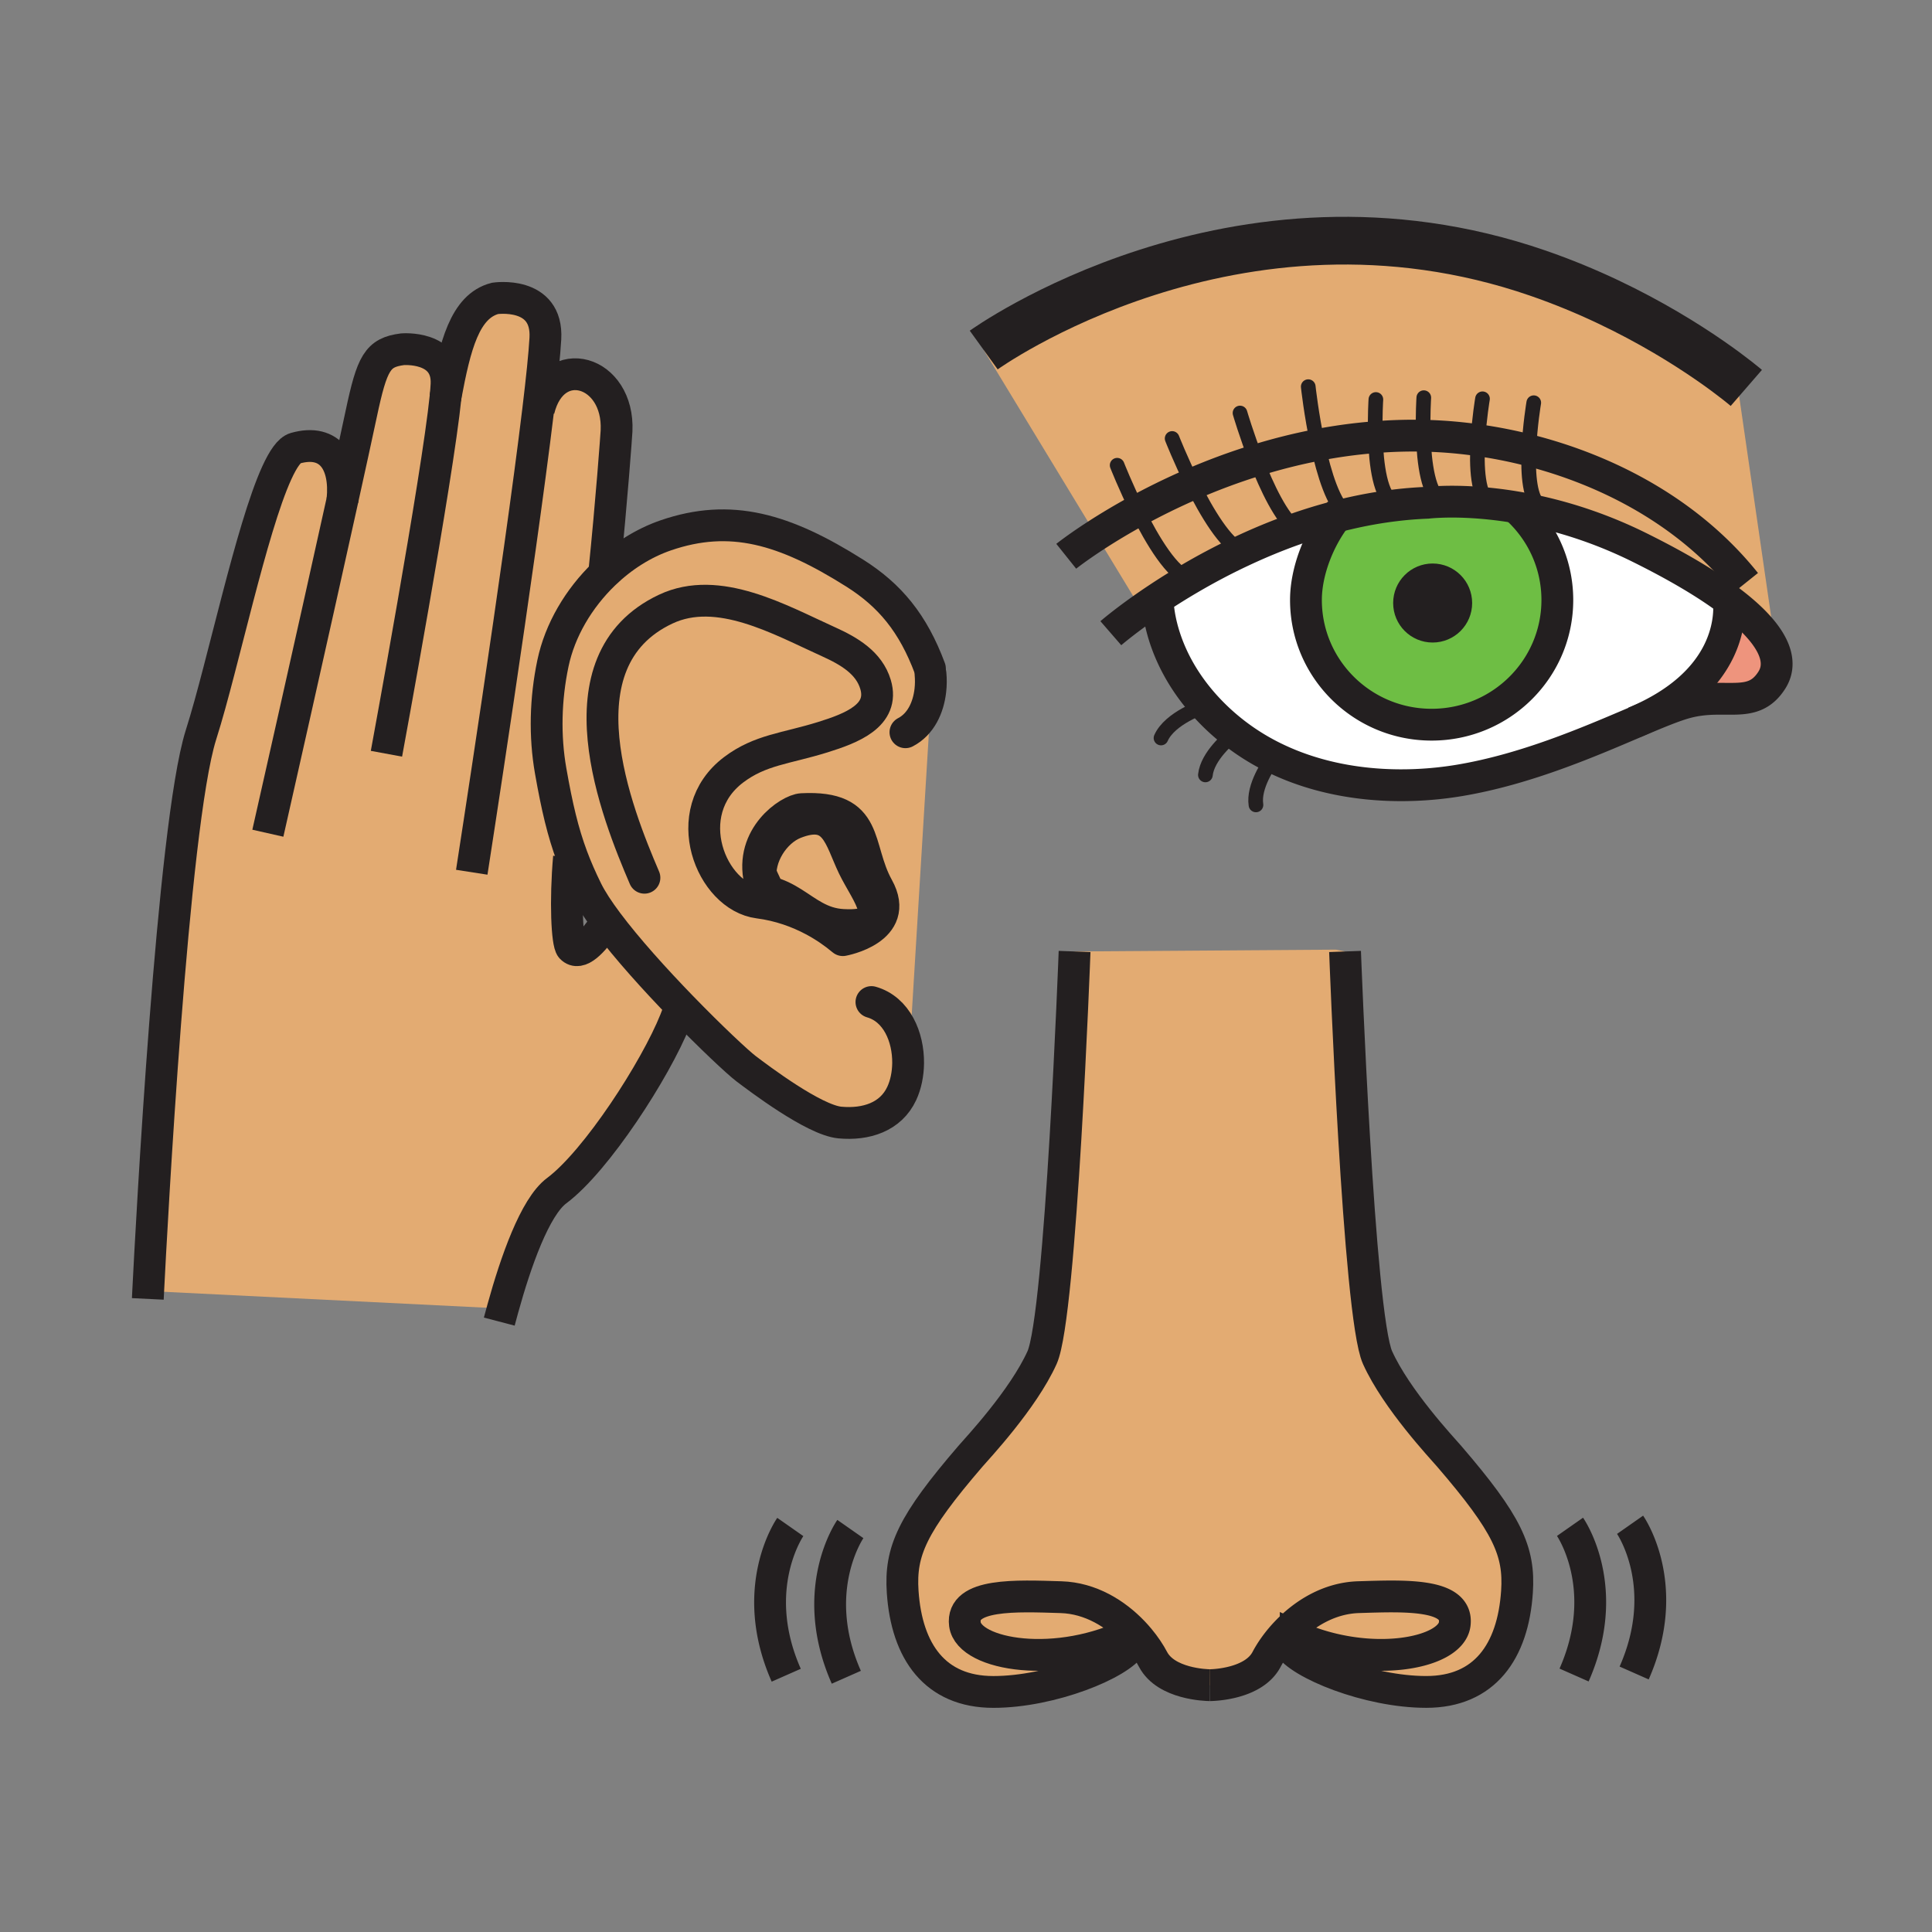 <?xml version="1.0"?><svg xmlns="http://www.w3.org/2000/svg" width="850.394" height="850.394" viewBox="0 0 850.394 850.394" overflow="visible"><rect x="0" y="0" width="850.394" height="850.394" fill="#808080" stroke="none"/><path d="M500.69 224.79c-7.2 3.93-13.311 7.65-18.171 10.8L433 154.07s110.64-79.86 243.89-33.86c44.431 15.33 76.58 38.54 87.601 47.16L782 288l-.55.15c-1.88-6.91-8.47-14.94-20.49-23.93-9.57-7.18-22.59-14.96-39.41-23.29-15.75-7.8-30.74-12.65-43.91-15.62l.5-2.16c-4.84-3.03-5.63-14.35-5.189-24.98a211.87 211.87 0 0 0-22.431-4.42c-7.42-1.05-14.689-1.68-21.72-1.9l-2.319-.06a209.62 209.62 0 0 0-21.091.63c-8.72.67-17.18 1.85-25.34 3.41-9.46 1.81-18.51 4.13-27.069 6.78-10.091 3.11-19.511 6.68-28.101 10.39-9.01 3.89-17.12 7.94-24.19 11.79z" fill="#e3ab72" class="aac-skin-fill"></path><path d="M781.45 288.15c1.12 4.13.569 7.86-1.51 11.16-8.341 13.25-20.12 5.41-37.29 9.83-5.561 1.42-13.521 4.77-23.2 8.89l-.03-.07c42.78-17.89 42.19-47.43 41.54-53.74 12.02 8.99 18.61 17.02 20.49 23.93z" fill="#ee947d"></path><path d="M570.42 232.81c5.7-2 11.62-3.82 17.7-5.4-7.521 9.67-13.29 23.98-13.29 36.69 0 30.31 24.77 54.88 55.32 54.88 30.56 0 55.33-24.57 55.33-54.88 0-16.23-7.11-30.82-18.4-40.86 3.36.56 6.89 1.24 10.56 2.07 13.17 2.97 28.16 7.82 43.91 15.62 16.82 8.33 29.84 16.11 39.41 23.29.65 6.31 1.24 35.85-41.54 53.74l.03.07c-20.22 8.61-47.931 20.59-76.91 25.45-24.08 4.05-54.9 3.27-81.96-10.08a100.23 100.23 0 0 1-26-18.38c-7.34-7.2-12.53-14.48-16.2-21.22-8.31-15.26-8.82-27.75-8.83-30.31 4.17-2.78 8.91-5.77 14.141-8.83 6.88-4.03 14.609-8.19 23.05-12.13 7.389-3.47 15.309-6.78 23.679-9.72z" fill="#fff"></path><path d="M592.8 226.25c6.83-1.62 13.86-2.91 21.04-3.78 4.76-.59 9.59-.98 14.47-1.17 0 0 2.32-.29 6.511-.42 4.81-.16 12.09-.1 21.17.85 3.45.36 7.16.85 11.09 1.51 11.29 10.04 18.4 24.63 18.4 40.86 0 30.31-24.771 54.88-55.33 54.88-30.551 0-55.32-24.57-55.32-54.88 0-12.71 5.77-27.02 13.29-36.69 1.549-.41 3.109-.8 4.679-1.16zm51.96 39.18c0-7.83-6.34-14.17-14.17-14.17-7.81 0-14.149 6.34-14.149 14.17 0 7.82 6.34 14.16 14.149 14.16 7.83 0 14.17-6.34 14.17-14.16z" fill="#6ebe44"></path><path d="M667.08 223.24c-3.93-.66-7.64-1.15-11.09-1.51l.01-.09c-5.64-2.86-6.17-16.27-5.48-27.89a211.87 211.87 0 0 1 22.431 4.42c-.44 10.63.35 21.95 5.189 24.98l-.5 2.16c-3.67-.83-7.2-1.51-10.56-2.07zM498.73 718.39c-7.631-7.97-18.61-14.97-31.7-15.37-19.67-.6-44.09-1.789-42.31 11.921 1.79 13.689 41.129 20.26 73.89 3.569l.12-.12zm2.73 3.06l-3.45 2.42c-4.77 8.35-35.149 20.86-60.77 20.86s-38.16-17.7-39.92-44.101c-1.19-17.87 4.17-29.79 29.78-59.58 3.04-3.53 23.24-25.02 31.58-43.49 8.35-18.479 14.31-178.759 14.31-178.759L588 418l4.04.8s5.96 160.28 14.3 178.75c8.34 18.48 28.55 39.97 31.58 43.5 25.63 29.79 30.99 41.71 29.8 59.58-1.76 26.4-14.31 44.09-39.93 44.09-25.61 0-56.01-12.5-60.771-20.85l3.301-3.51c31.91 14.31 68.27 7.729 69.979-5.431 1.79-13.699-22.63-12.51-42.3-11.92-13.09.4-24.07 7.4-31.7 15.38-3.83 4-6.819 8.25-8.81 12.03-5.7 10.83-23.36 11.311-24.92 11.33h-.11c-1.57-.02-19.22-.51-24.92-11.33-1.489-2.829-3.539-5.919-6.079-8.969z" fill="#e3ab72" class="aac-skin-fill"></path><path d="M656 221.64l-.01.09c-9.08-.95-16.36-1.01-21.17-.85l-.011-.19c-6.17-2.52-7.949-16.93-8.329-28.9l2.319.06c7.03.22 14.3.85 21.72 1.9-.689 11.62-.159 25.03 5.481 27.89z" fill="#e3ab72" class="aac-skin-fill"></path><path d="M630.59 251.26c7.83 0 14.17 6.34 14.17 14.17 0 7.82-6.34 14.16-14.17 14.16-7.81 0-14.149-6.34-14.149-14.16-.001-7.83 6.339-14.17 14.149-14.17z" fill="#231f20"></path><path d="M598 703.01c19.67-.59 44.09-1.779 42.3 11.92-1.71 13.16-38.069 19.74-69.979 5.431a76.61 76.61 0 0 1-3.9-1.86l-.12-.11C573.93 710.41 584.91 703.41 598 703.01zM634.81 220.69l.011.19c-4.19.13-6.511.42-6.511.42-4.88.19-9.71.58-14.47 1.17l-.13-.98c-6.19-2.53-7.95-17.06-8.32-29.07 6.88-.55 13.92-.78 21.091-.63.379 11.97 2.159 26.38 8.329 28.9z" fill="#e3ab72" class="aac-skin-fill"></path><path d="M613.71 221.49l.13.98c-7.18.87-14.21 2.16-21.04 3.78-5.79-4.03-9.979-17.63-12.75-30.42 8.16-1.56 16.62-2.74 25.34-3.41.37 12.01 2.13 26.54 8.32 29.07z" fill="#e3ab72" class="aac-skin-fill"></path><path d="M588.12 227.41c-6.08 1.58-12 3.4-17.7 5.4-6.42-4.8-12.78-18.29-17.439-30.2 8.56-2.65 17.609-4.97 27.069-6.78 2.771 12.79 6.96 26.39 12.75 30.42-1.57.36-3.13.75-4.68 1.16z" fill="#e3ab72" class="aac-skin-fill"></path><path d="M552.98 202.61c4.659 11.91 11.02 25.4 17.439 30.2-8.37 2.94-16.29 6.25-23.68 9.72-7.28-2.89-15.67-17.08-21.86-29.53 8.591-3.71 18.011-7.28 28.101-10.39z" fill="#e3ab72" class="aac-skin-fill"></path><path d="M546.74 242.53c-8.44 3.94-16.17 8.1-23.05 12.13-7.53-1.74-16.48-16.76-23-29.87 7.069-3.85 15.18-7.9 24.189-11.79 6.191 12.45 14.581 26.64 21.861 29.53z" fill="#e3ab72" class="aac-skin-fill"></path><path d="M509.55 263.49c-2.6 1.72-4.97 3.36-7.12 4.88l-19.91-32.78c4.86-3.15 10.971-6.87 18.171-10.8 6.52 13.11 15.47 28.13 23 29.87a284.967 284.967 0 0 0-14.141 8.83zM498.73 718.39l-.12.12c-32.761 16.69-72.101 10.12-73.89-3.569-1.78-13.71 22.64-12.521 42.31-11.921 13.09.4 24.07 7.4 31.7 15.37zM357.91 405c5.13 2.72 9.39 5.75 12.65 8.48.15.12.29.23.43.34 0 0 25.74-4.63 15.44-23.17-9.96-17.92-3.08-36.04-33.47-34.5-5.59.3-23.05 12.04-18.5 31.51l.48-.1v-3.09c.7 2.73 2.58 5.29 3.27 8.07 8.4 2.02 13.79 7.34 20.51 10.97l-.81 1.49zm51.59-101.05l.5.05-10 164h-.28c-.06 4.78-1.01 9.44-2.82 13.32-4.84 10.359-15.7 13.84-27.2 12.779-11.44-1.05-35.81-19.55-41.33-23.72-3.61-2.74-15.43-13.79-28.52-27.29-11.44-11.8-23.83-25.48-32.53-37.11-3.9-5.22-7.06-10.03-9.05-14.07-2.54-5.17-4.65-9.98-6.47-14.86-4.01-10.75-6.62-21.82-9.41-37.68-2.71-15.37-2.29-31.77.99-47.39 3.06-14.61 11.35-28.62 22.53-39.37 7.88-7.6 17.21-13.56 27.16-16.98 28.46-9.76 52.13-2.94 83.16 16.64 15.42 9.73 25.66 22.01 33.09 41.98l.25 2.32a35.1 35.1 0 0 1-.07 7.381z" fill="#e3ab72" class="aac-skin-fill"></path><path d="M375.57 381.39c5.93 12.37 19.35 27.08-4.61 25.74-4.85-.27-8.73-1.71-12.24-3.62-6.72-3.63-12.11-8.95-20.51-10.97-.69-2.78-2.57-5.34-3.27-8.07v3.09c-1.47-10.47 6.02-21.74 14.88-25.26 18-7.11 19.76 6.59 25.75 19.09zM236.89 180.43l.25.03c6.41-26.1 35.48-17.46 34.24 9.19-.05 1.31-2.14 30.49-5.47 62.96-11.18 10.75-19.47 24.76-22.53 39.37-3.28 15.62-3.7 32.02-.99 47.39 2.79 15.86 5.4 26.93 9.41 37.68l-1.35.23c-1.7 19.3-.85 37.79 1.03 39.85 3.54 3.76 9.44-2.46 14.85-10.4l.99-.75c8.7 11.63 21.09 25.31 32.53 37.11l-.52.5c-.71 1.92-1.42 3.76-2.11 5.47-8.7 21.75-34.68 61.98-52.2 75.04-9.59 7.15-18.03 31.37-23.7 51.87l-156.09-7.71c1.37-27.1 10.75-204.82 23.16-244.58 2.73-8.58 5.35-18.34 7.98-28.44 10.57-40.39 23.21-94.99 33.61-97.95 15.59-4.42 22.35 6.85 20.77 22.73 3.29-14.89 6.17-28.08 8.24-37.82 4.81-22.6 7.16-27.03 18.14-28.47 0 0 20.2-1.73 19.42 15.43-.07 1.46-.21 3.28-.42 5.41 4.19-22.36 8.4-39.7 21.74-43.23 0 0 23.37-3.51 22.18 17.71-.39 6.86-1.52 17.83-3.16 31.38z" fill="#e3ab72" class="aac-skin-fill"></path><g fill="none" stroke="#231f20"><path d="M283.66 386.35c-12.01-28.07-39.17-95.39 9.38-118.24 23.15-10.9 50.38 4.77 71.73 14.41 8.98 4.06 17.79 9.23 20.62 18.77 4.06 13.73-10.74 19.29-23.19 23.18-16.3 5.08-27.57 5.51-39.28 14.36-24.82 18.75-9.93 55.74 10.97 58.45 9.3 1.19 17.39 4.2 24.02 7.72 5.13 2.72 9.39 5.75 12.65 8.48.15.12.29.23.43.34 0 0 25.74-4.63 15.44-23.17-9.96-17.92-3.08-36.04-33.47-34.5-5.59.3-23.05 12.04-18.5 31.51.53 2.27 1.36 4.64 2.54 7.11" stroke-width="14" stroke-linecap="round" stroke-linejoin="round"></path><path d="M409.32 294.25c-7.43-19.97-17.67-32.25-33.09-41.98-31.03-19.58-54.7-26.4-83.16-16.64-9.95 3.42-19.28 9.38-27.16 16.98-11.18 10.75-19.47 24.76-22.53 39.37-3.28 15.62-3.7 32.02-.99 47.39 2.79 15.86 5.4 26.93 9.41 37.68 1.82 4.88 3.93 9.69 6.47 14.86 1.99 4.04 5.15 8.85 9.05 14.07 8.7 11.63 21.09 25.31 32.53 37.11 13.09 13.5 24.91 24.55 28.52 27.29 5.52 4.17 29.89 22.67 41.33 23.72 11.5 1.061 22.36-2.42 27.2-12.779 1.81-3.88 2.76-8.54 2.82-13.32.13-11.56-5.03-23.77-16.15-26.94" stroke-width="14" stroke-linecap="round" stroke-linejoin="round"></path><path d="M398.54 322.31c6.79-3.52 10.11-10.91 10.96-18.36.29-2.5.3-5.01.07-7.38M334.94 387.56c-1.47-10.47 6.02-21.74 14.88-25.26 18-7.11 19.76 6.59 25.75 19.09 5.93 12.37 19.35 27.08-4.61 25.74-4.85-.27-8.73-1.71-12.24-3.62-6.72-3.63-12.11-8.95-20.51-10.97-.69-2.78-2.57-5.34-3.27-8.07" stroke-width="14" stroke-linecap="round" stroke-linejoin="round"></path><path d="M265.9 252.66c0-.02 0-.03.01-.05 3.33-32.47 5.42-61.65 5.47-62.96 1.24-26.65-27.83-35.29-34.24-9.19M266.33 406.73c-5.41 7.94-11.31 14.16-14.85 10.4-1.88-2.06-2.73-20.55-1.03-39.85M219.76 581.72c.49-1.87 1.01-3.79 1.56-5.75 5.67-20.5 14.11-44.72 23.7-51.87 17.52-13.06 43.5-53.29 52.2-75.04.69-1.71 1.4-3.55 2.11-5.47M96.37 295.24c10.57-40.39 23.21-94.99 33.61-97.95 15.59-4.42 22.35 6.85 20.77 22.73-.01.15-.02.29-.04.44M65.06 571.73l.17-3.471c1.37-27.1 10.75-204.82 23.16-244.58 2.73-8.58 5.35-18.34 7.98-28.44" stroke-width="14"></path><path d="M117.9 366.75s19.67-86.98 32.85-146.73c3.29-14.89 6.17-28.08 8.24-37.82 4.81-22.6 7.16-27.03 18.14-28.47 0 0 20.2-1.73 19.42 15.43-.07 1.46-.21 3.28-.42 5.41-3.53 35.42-26.03 157.2-26.03 157.2" stroke-width="14"></path><path d="M195.99 175.29c.05-.24.09-.48.14-.72 4.19-22.36 8.4-39.7 21.74-43.23 0 0 23.37-3.51 22.18 17.71-.39 6.86-1.52 17.83-3.16 31.38-8.27 68.69-29.24 203.5-29.24 203.5M472.99 418.8s-5.96 160.28-14.311 178.76c-8.34 18.471-28.54 39.96-31.58 43.49-25.609 29.79-30.97 41.71-29.78 59.58 1.76 26.4 14.3 44.101 39.92 44.101s56-12.511 60.77-20.86" stroke-width="14"></path><path d="M532.46 741.75c-1.57-.02-19.22-.51-24.92-11.33-1.49-2.83-3.54-5.92-6.08-8.97-.85-1.03-1.76-2.05-2.729-3.061-7.631-7.97-18.61-14.97-31.7-15.37-19.67-.6-44.09-1.789-42.31 11.921 1.79 13.689 41.129 20.26 73.89 3.569M592.04 418.8s5.96 160.28 14.3 178.75c8.34 18.48 28.55 39.97 31.58 43.5 25.63 29.79 30.99 41.71 29.8 59.58-1.76 26.4-14.31 44.09-39.93 44.09-25.61 0-56.01-12.5-60.771-20.85" stroke-width="14"></path><path d="M532.46 741.75h.11c1.56-.02 19.22-.5 24.92-11.33 1.99-3.78 4.979-8.03 8.81-12.03 7.63-7.979 18.61-14.979 31.7-15.38 19.67-.59 44.09-1.779 42.3 11.92-1.71 13.16-38.069 19.74-69.979 5.431a76.61 76.61 0 0 1-3.9-1.86M691.06 672.05s18.761 26.811 1.79 65.23M717.5 671.15s18.77 26.81 1.79 65.239M374.3 673.02s-18.77 26.811-1.78 65.25M347.86 672.12s-18.77 26.82-1.79 65.25M666.01 222.31c.36.31.721.62 1.07.93 11.29 10.04 18.4 24.63 18.4 40.86 0 30.31-24.771 54.88-55.33 54.88-30.551 0-55.32-24.57-55.32-54.88 0-12.71 5.77-27.02 13.29-36.69.56-.73 1.13-1.42 1.71-2.09" stroke-width="14"></path><path d="M644.76 265.43c0 7.82-6.34 14.16-14.17 14.16-7.81 0-14.149-6.34-14.149-14.16 0-7.83 6.34-14.17 14.149-14.17 7.83 0 14.17 6.34 14.17 14.17z" stroke-width="6.455"></path><path d="M488.95 278.71s4.84-4.2 13.479-10.34c2.15-1.52 4.521-3.16 7.12-4.88 4.17-2.78 8.91-5.77 14.141-8.83 6.88-4.03 14.609-8.19 23.05-12.13 7.39-3.47 15.31-6.78 23.68-9.72 5.7-2 11.62-3.82 17.7-5.4 1.55-.41 3.11-.8 4.68-1.16 6.83-1.62 13.86-2.91 21.04-3.78 4.76-.59 9.59-.98 14.47-1.17 0 0 2.32-.29 6.511-.42 4.81-.16 12.09-.1 21.17.85 3.45.36 7.16.85 11.09 1.51 3.36.56 6.89 1.24 10.56 2.07 13.17 2.97 28.16 7.82 43.91 15.62 16.82 8.33 29.84 16.11 39.41 23.29 12.021 8.99 18.61 17.02 20.49 23.93 1.12 4.13.569 7.86-1.51 11.16-8.341 13.25-20.12 5.41-37.29 9.83-5.561 1.42-13.521 4.77-23.2 8.89-20.22 8.61-47.931 20.59-76.91 25.45-24.08 4.05-54.9 3.27-81.96-10.08a100.23 100.23 0 0 1-26-18.38c-7.34-7.2-12.53-14.48-16.2-21.22-8.31-15.26-8.82-27.75-8.83-30.31-.01-.32 0-.48 0-.48" stroke-width="14"></path><path d="M760.8 263.01s.08.43.16 1.21c.65 6.31 1.24 35.85-41.54 53.74M469.32 244.85s4.689-3.75 13.199-9.26c4.86-3.15 10.971-6.87 18.171-10.8 7.069-3.85 15.18-7.9 24.189-11.79 8.59-3.71 18.01-7.28 28.101-10.39 8.56-2.65 17.609-4.97 27.069-6.78 8.16-1.56 16.62-2.74 25.34-3.41 6.88-.55 13.92-.78 21.091-.63l2.319.06c7.03.22 14.3.85 21.72 1.9a211.87 211.87 0 0 1 22.431 4.42c35.1 8.92 70.67 27.54 95.38 58.42" stroke-width="14"></path><path d="M433 154.07s110.64-79.86 243.89-33.86c44.431 15.33 76.58 38.54 87.601 47.16 2.74 2.14 4.17 3.38 4.17 3.38" stroke-width="21"></path><path d="M491.73 204.78s3.68 9.38 8.96 20.01c6.52 13.11 15.47 28.13 23 29.87.47.11.949.17 1.409.17M515.93 193s3.681 9.37 8.95 20c6.19 12.45 14.58 26.64 21.86 29.53.87.35 1.729.53 2.56.53M545.81 181.79s2.841 9.72 7.171 20.82c4.659 11.91 11.02 25.4 17.439 30.2 1.39 1.05 2.78 1.69 4.16 1.81M575.84 170.19s1.33 12.38 4.21 25.64c2.771 12.79 6.96 26.39 12.75 30.42.67.48 1.37.81 2.08 1.01M605.61 175.84s-.5 7.58-.221 16.58c.37 12.01 2.13 26.54 8.32 29.07M626.7 175.04s-.51 7.67-.22 16.75c.38 11.97 2.159 26.38 8.329 28.9M652.54 175.53s-1.44 8.48-2.021 18.22c-.689 11.62-.159 25.03 5.48 27.89M675.1 177.26s-1.71 10.1-2.149 20.91c-.44 10.63.35 21.95 5.189 24.98.141.08.271.16.41.23M529.67 311.09s-14.71 4.91-18.64 13.75M544.16 322.32s-.23.17-.63.48c-2.55 2.01-12.05 9.98-12.96 18.29M561.15 332.67s-.21.26-.57.73c-2.05 2.75-8.99 12.73-7.75 20.89" stroke-width="6.455" stroke-linecap="round" stroke-linejoin="round"></path></g><path fill="none" d="M0 0h850.394v850.394H0z"></path></svg>